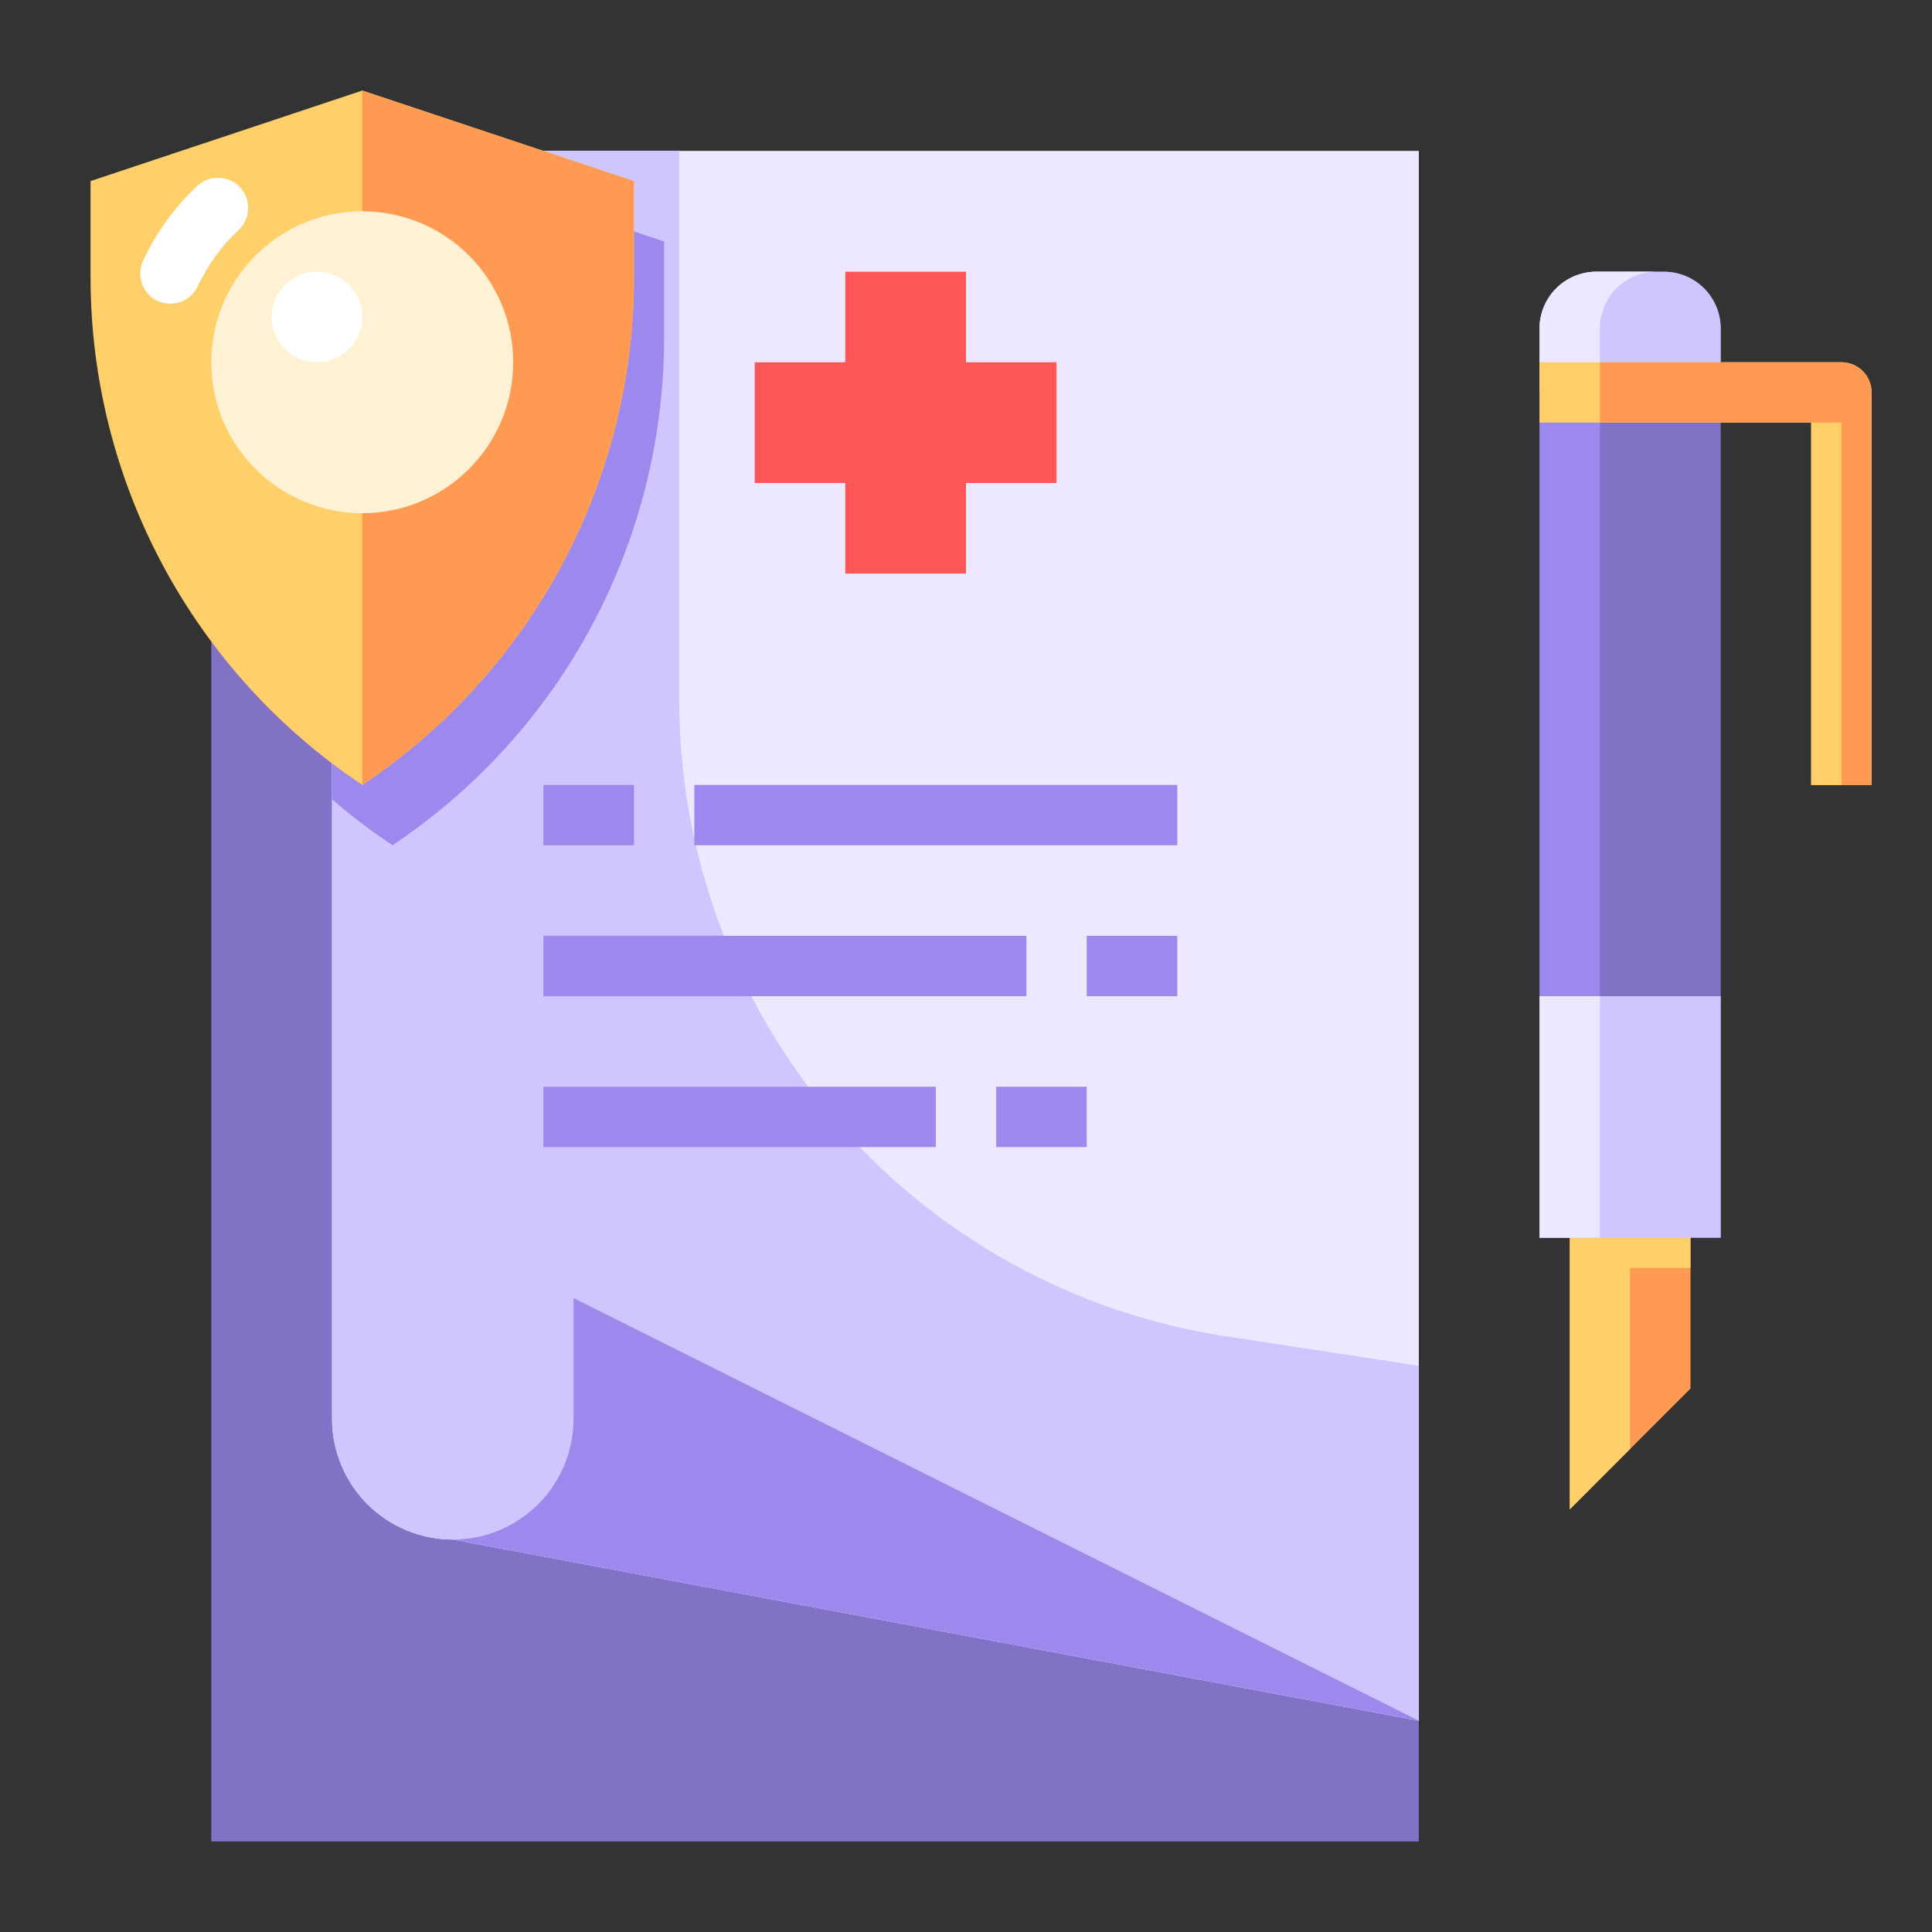 <svg width="30" height="30" viewBox="0 0 30 30" fill="none" xmlns="http://www.w3.org/2000/svg">
<rect x="0" y="0" width="30" height="30" fill="#333333" stroke="none"/>
<path d="M3.281 2.344H22.031V28.594H3.281V2.344Z" fill="#8272C6"/>
<path d="M5.156 2.344H22.031V26.719L7.031 23.906C6.534 23.906 6.057 23.709 5.705 23.357C5.354 23.005 5.156 22.529 5.156 22.031V2.344Z" fill="#EDE8FF"/>
<path d="M19.029 20.749C16.668 20.388 14.515 19.194 12.959 17.382C11.402 15.57 10.547 13.261 10.547 10.872V2.344H5.156V22.031C5.156 22.529 5.354 23.005 5.705 23.357C6.057 23.709 6.534 23.906 7.031 23.906L22.031 26.719V21.208L19.029 20.749Z" fill="#D1C5FF"/>
<path d="M7.031 23.906L22.031 26.719L8.906 20.156V22.031C8.906 22.529 8.709 23.005 8.357 23.357C8.005 23.709 7.529 23.906 7.031 23.906Z" fill="#9D89EE"/>
<path d="M6.094 2.344L5.156 2.656V12.412C5.454 12.669 5.767 12.907 6.094 13.125C7.391 12.26 8.456 11.088 9.191 9.713C9.927 8.337 10.312 6.802 10.312 5.242V3.75L6.094 2.344Z" fill="#9D89EE"/>
<path d="M5.625 12.188C4.327 11.322 3.263 10.15 2.527 8.775C1.791 7.4 1.406 5.864 1.406 4.305V2.812L5.625 1.406L9.844 2.812V4.305C9.844 5.864 9.459 7.4 8.723 8.775C7.987 10.15 6.923 11.322 5.625 12.188Z" fill="#FFCF69"/>
<path d="M5.625 1.406L9.844 2.812V4.305C9.844 5.864 9.459 7.4 8.723 8.775C7.987 10.15 6.923 11.322 5.625 12.188V1.406Z" fill="#FE9A51"/>
<path d="M16.406 5.625H15V4.219H13.125V5.625H11.719V7.5H13.125V8.906H15V7.5H16.406V5.625Z" fill="#FF5757"/>
<path d="M8.438 12.188H9.844V13.125H8.438V12.188Z" fill="#9D89EE"/>
<path d="M10.781 12.188H18.281V13.125H10.781V12.188Z" fill="#9D89EE"/>
<path d="M8.438 14.531H15.938V15.469H8.438V14.531Z" fill="#9D89EE"/>
<path d="M16.875 14.531H18.281V15.469H16.875V14.531Z" fill="#9D89EE"/>
<path d="M8.438 16.875H14.531V17.812H8.438V16.875Z" fill="#9D89EE"/>
<path d="M15.469 16.875H16.875V17.812H15.469V16.875Z" fill="#9D89EE"/>
<path d="M24.788 4.219H25.837C26.071 4.219 26.295 4.312 26.461 4.477C26.626 4.642 26.719 4.867 26.719 5.1V19.219H23.906V5.1C23.906 4.867 23.999 4.642 24.165 4.477C24.33 4.312 24.554 4.219 24.788 4.219Z" fill="#8272C6"/>
<path d="M25.725 4.219H24.788C24.554 4.219 24.33 4.312 24.165 4.477C23.999 4.642 23.906 4.867 23.906 5.1V19.219H24.844V5.1C24.844 4.867 24.937 4.642 25.102 4.477C25.267 4.312 25.491 4.219 25.725 4.219Z" fill="#9D89EE"/>
<path d="M24.788 4.219H25.837C26.071 4.219 26.295 4.312 26.461 4.477C26.626 4.642 26.719 4.867 26.719 5.1V6.094H23.906V5.1C23.906 4.867 23.999 4.642 24.165 4.477C24.33 4.312 24.554 4.219 24.788 4.219Z" fill="#D1C5FF"/>
<path d="M25.725 4.219H24.788C24.554 4.219 24.33 4.312 24.165 4.477C23.999 4.642 23.906 4.867 23.906 5.1V6.094H24.844V5.1C24.844 4.867 24.937 4.642 25.102 4.477C25.267 4.312 25.491 4.219 25.725 4.219Z" fill="#EDE8FF"/>
<path d="M24.375 18.75V23.438L26.25 21.562V18.75H24.375Z" fill="#FE9A51"/>
<path d="M25.312 19.688H26.25V18.75H24.375V23.438L25.312 22.5V19.688Z" fill="#FFCF69"/>
<path d="M29.062 12.188H28.125V6.562H23.906V5.625H28.594C28.718 5.625 28.837 5.674 28.925 5.762C29.013 5.85 29.062 5.969 29.062 6.094V12.188Z" fill="#FFCF69"/>
<path d="M29.062 12.188H28.125V6.562H24.844V5.625H28.594C28.718 5.625 28.837 5.674 28.925 5.762C29.013 5.85 29.062 5.969 29.062 6.094V12.188Z" fill="#FE9A51"/>
<path d="M23.906 15.469H26.719V19.219H23.906V15.469Z" fill="#D1C5FF"/>
<path d="M23.906 15.469H24.844V19.219H23.906V15.469Z" fill="#EDE8FF"/>
<path d="M5.625 7.969C6.919 7.969 7.969 6.919 7.969 5.625C7.969 4.331 6.919 3.281 5.625 3.281C4.331 3.281 3.281 4.331 3.281 5.625C3.281 6.919 4.331 7.969 5.625 7.969Z" fill="#FFF1D3"/>
<path d="M4.922 5.625C5.31 5.625 5.625 5.31 5.625 4.922C5.625 4.534 5.31 4.219 4.922 4.219C4.534 4.219 4.219 4.534 4.219 4.922C4.219 5.31 4.534 5.625 4.922 5.625Z" fill="white"/>
<path d="M2.513 4.697C2.448 4.678 2.388 4.645 2.337 4.6C2.287 4.556 2.246 4.501 2.219 4.439C2.191 4.377 2.177 4.31 2.178 4.243C2.179 4.175 2.194 4.109 2.222 4.048C2.426 3.611 2.711 3.218 3.062 2.888C3.111 2.842 3.169 2.807 3.233 2.785C3.297 2.763 3.365 2.755 3.432 2.762C3.499 2.769 3.564 2.79 3.622 2.824C3.68 2.858 3.731 2.905 3.769 2.96C3.834 3.053 3.862 3.167 3.85 3.28C3.837 3.392 3.785 3.497 3.701 3.574C3.439 3.82 3.226 4.114 3.074 4.44C3.027 4.543 2.944 4.626 2.841 4.673C2.738 4.721 2.622 4.729 2.513 4.697Z" fill="white"/>
<path d="M28.125 6.562H28.594V12.188H28.125V6.562Z" fill="#FFCF69"/>
</svg>
